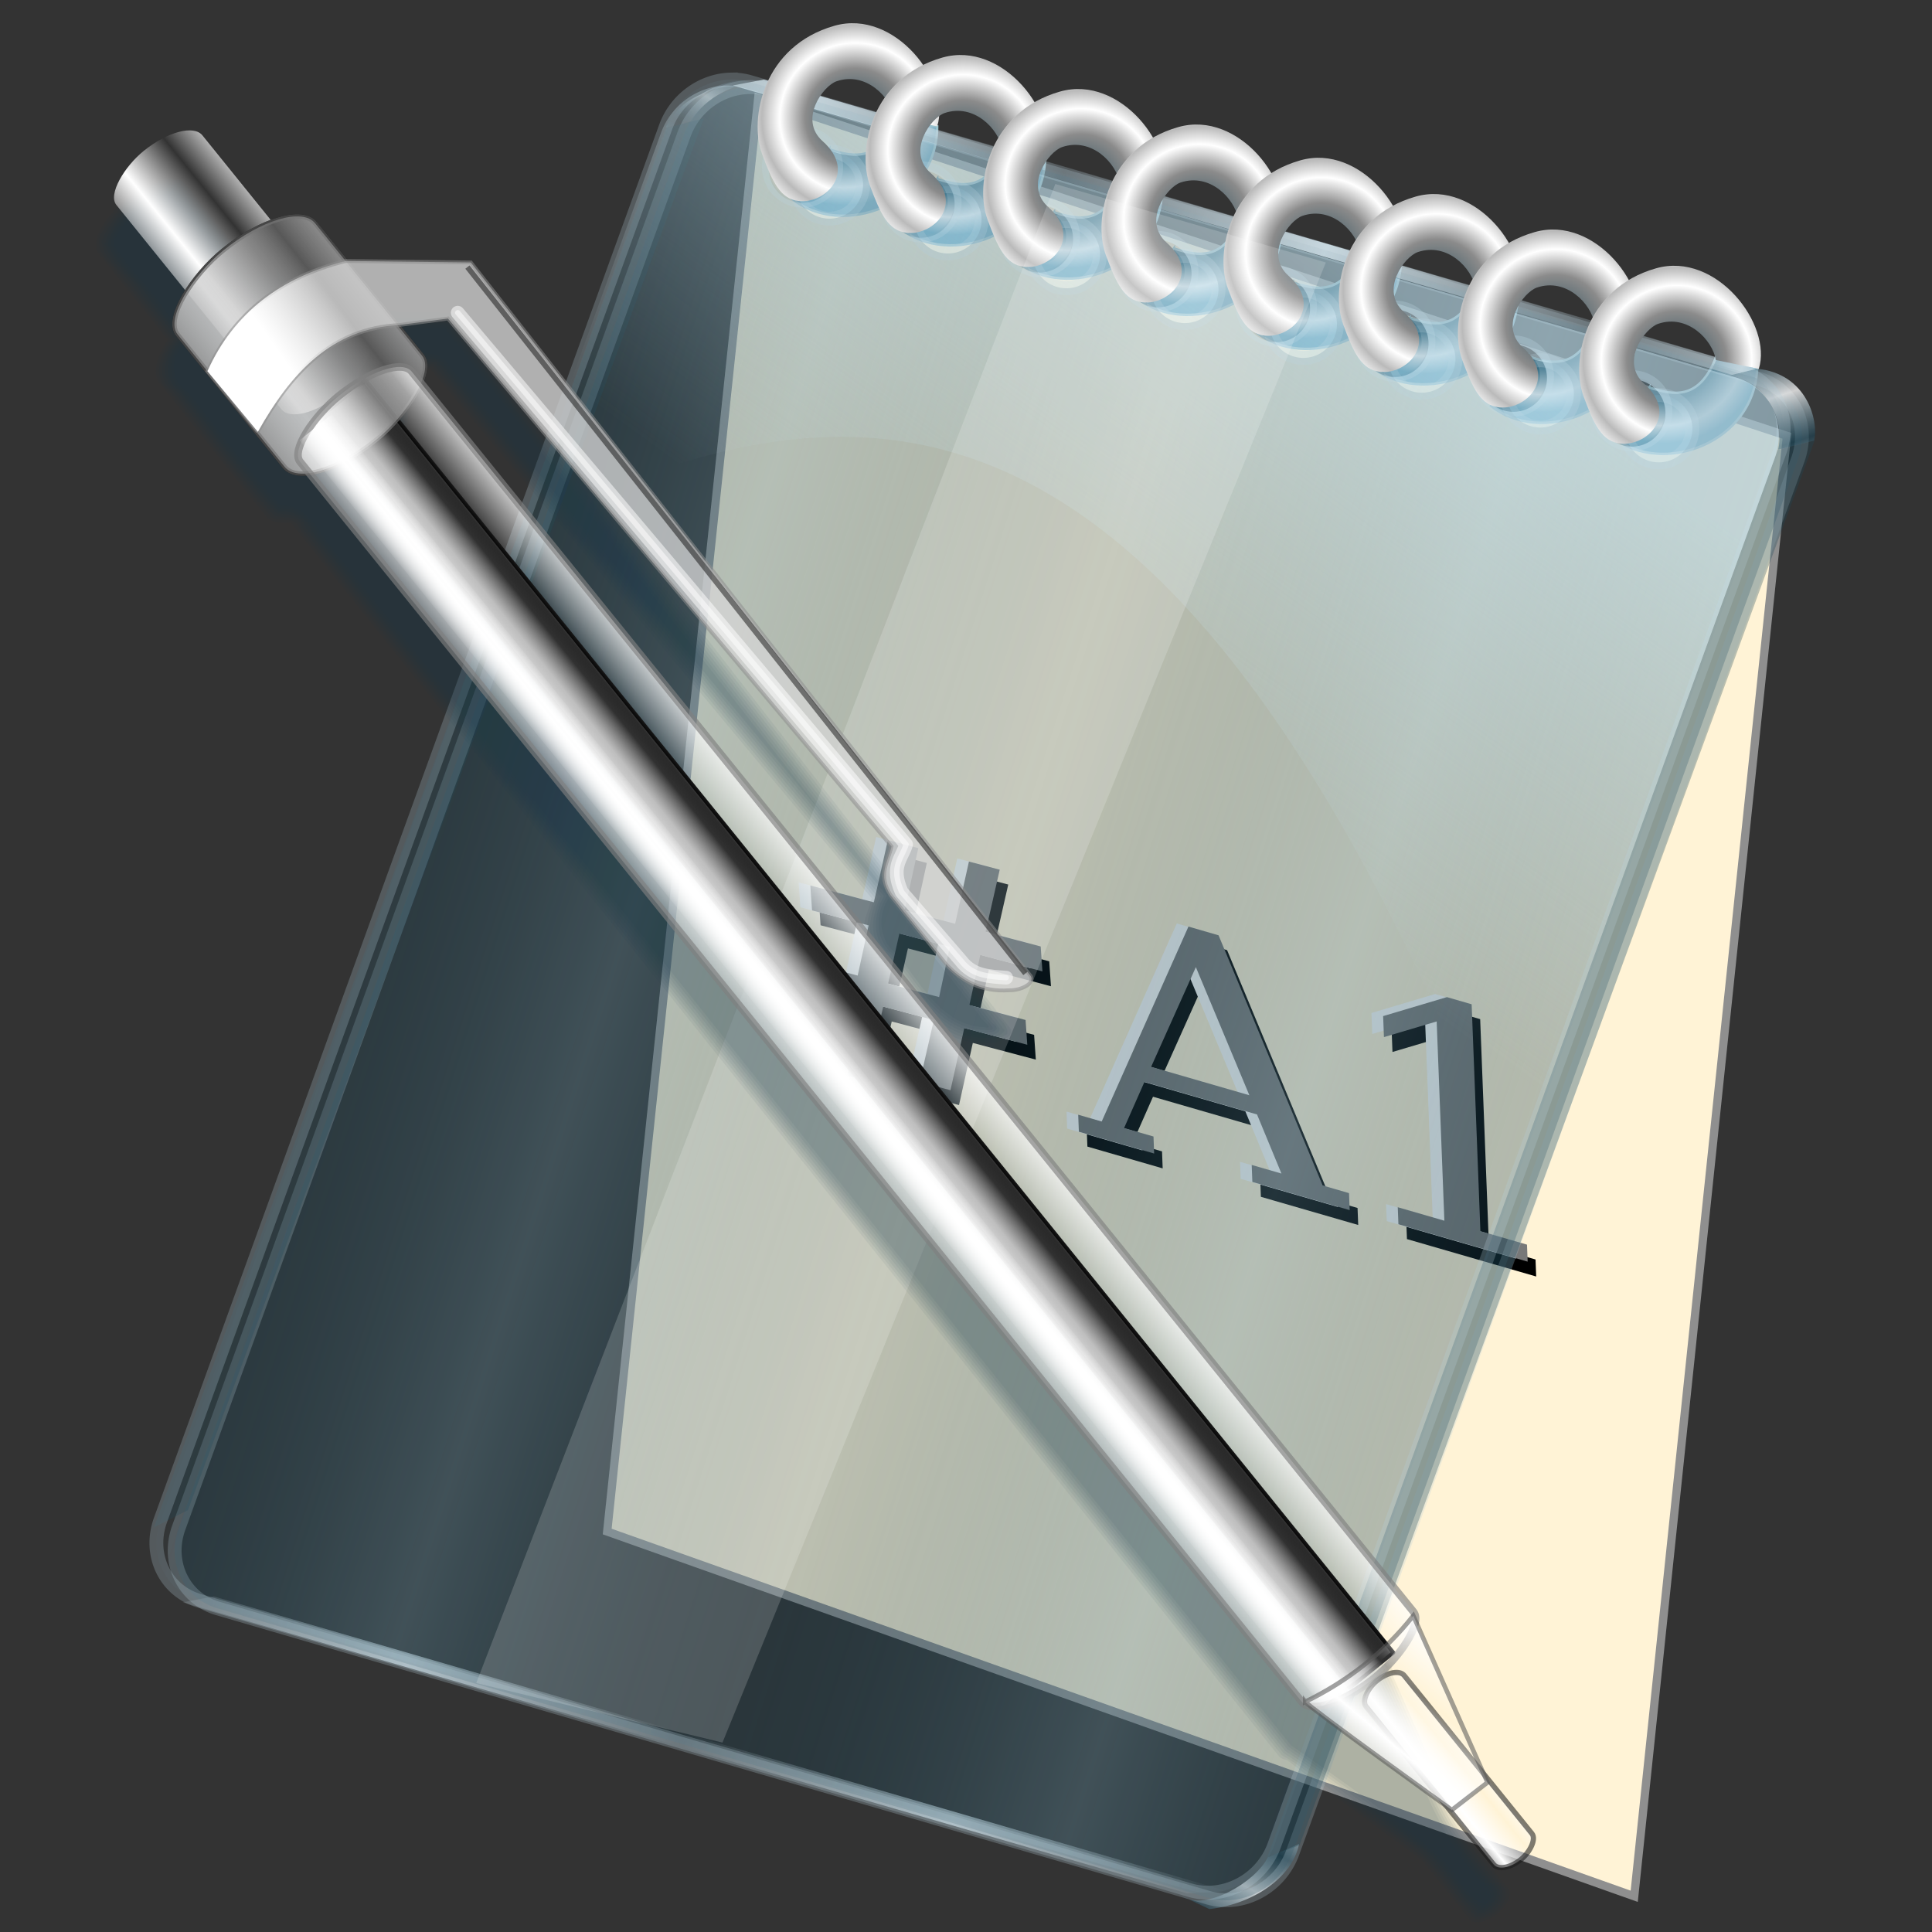 <?xml version="1.0" encoding="UTF-8" standalone="no"?>
<!-- Created with Inkscape (http://www.inkscape.org/) -->
<svg xmlns:dc="http://purl.org/dc/elements/1.1/" xmlns:cc="http://creativecommons.org/ns#" xmlns:rdf="http://www.w3.org/1999/02/22-rdf-syntax-ns#" xmlns:svg="http://www.w3.org/2000/svg" xmlns="http://www.w3.org/2000/svg" xmlns:xlink="http://www.w3.org/1999/xlink" xmlns:sodipodi="http://sodipodi.sourceforge.net/DTD/sodipodi-0.dtd" xmlns:inkscape="http://www.inkscape.org/namespaces/inkscape" width="255" height="255" viewBox="0 0 67.469 67.469" version="1.1" id="svg8" inkscape:version="0.92.5 (2060ec1f9f, 2020-04-08)" sodipodi:docname="hexedit.svg">
 <rect x="0" y="0" width="67.469" height="67.469" fill="#333333" stroke="none"/>
 <defs id="defs2">
  <linearGradient inkscape:collect="always" id="linearGradient966">
   <stop stop-opacity="1" stop-color="#204757" id="stop958"/>
   <stop stop-opacity="1" stop-color="#8b8b8b" id="stop960" offset="0.533"/>
   <stop stop-opacity="1" stop-color="#ffffff" id="stop962" offset="0.808"/>
   <stop stop-opacity="1" stop-color="#bababa" offset="1" id="stop964"/>
  </linearGradient>
  <clipPath clipPathUnits="userSpaceOnUse" id="clipPath2059">
   <path d="m -10.1,231.685 c 3.559,2.506 4.832,-0.585 2.965,-3.064 -3.182,-4.225 -6.444,-9.84 -12.355,-15.913 -2.595,-2.669 -11.861,-7.808 -11.861,-7.808 0,0 -0.115,-2.188 -0.099,-3.064 0.011,-0.582 -0.566,-0.564 -0.89,-0.297 -0.782,0.645 -2.471,2.57 -2.471,2.57 l -1.68,-0.099 -1.087,-1.581 c -0.297,-0.411 -0.636,-0.346 -0.89,0 -0.545,1.85 -0.879,3.885 -3.459,3.954 l 4.448,3.954 c 7.766,1.553 15.579,5.585 20.262,14.332 0,0 4.526,5.194 7.116,7.018 z" id="path2061" sodipodi:nodetypes="csscsscccccccs" inkscape:connector-curvature="0" stroke-dasharray="none" stroke-opacity="1" fill="#ffffff" fill-rule="evenodd" stroke="none" stroke-linejoin="miter" fill-opacity="1" stroke-linecap="butt" stroke-width="0.048" stroke-miterlimit="4"/>
  </clipPath>
  <clipPath id="clipPath2059-5" clipPathUnits="userSpaceOnUse">
   <path stroke-miterlimit="4" stroke-width="0.048" stroke-linecap="butt" fill-opacity="1" stroke-linejoin="miter" stroke="none" fill-rule="evenodd" fill="#ffffff" stroke-opacity="1" stroke-dasharray="none" inkscape:connector-curvature="0" sodipodi:nodetypes="csscsscccccccs" id="path2061-3" d="m -10.1,231.685 c 3.559,2.506 4.832,-0.585 2.965,-3.064 -3.182,-4.225 -6.444,-9.84 -12.355,-15.913 -2.595,-2.669 -11.861,-7.808 -11.861,-7.808 0,0 -0.115,-2.188 -0.099,-3.064 0.011,-0.582 -0.566,-0.564 -0.89,-0.297 -0.782,0.645 -2.471,2.57 -2.471,2.57 l -1.68,-0.099 -1.087,-1.581 c -0.297,-0.411 -0.636,-0.346 -0.89,0 -0.545,1.85 -0.879,3.885 -3.459,3.954 l 4.448,3.954 c 7.766,1.553 15.579,5.585 20.262,14.332 0,0 4.526,5.194 7.116,7.018 z"/>
  </clipPath>
  <clipPath id="clipPath">
   <path fill-opacity="0.95" stroke="none" fill="#1b1b1b" sodipodi:nodetypes="csssscc" inkscape:connector-curvature="0" id="rect5264" d="m -515.73,435.564 v 5.838 c 0,9.743 -7.844,17.587 -17.587,17.587 h -135.051 c -9.743,0 -17.587,-7.844 -17.587,-17.587 v -5.838 z"/>
  </clipPath>
  <clipPath clipPathUnits="userSpaceOnUse" id="clipPath2059-7">
   <path d="m -10.1,231.685 c 3.559,2.506 4.832,-0.585 2.965,-3.064 -3.182,-4.225 -6.444,-9.84 -12.355,-15.913 -2.595,-2.669 -11.861,-7.808 -11.861,-7.808 0,0 -0.115,-2.188 -0.099,-3.064 0.011,-0.582 -0.566,-0.564 -0.89,-0.297 -0.782,0.645 -2.471,2.57 -2.471,2.57 l -1.68,-0.099 -1.087,-1.581 c -0.297,-0.411 -0.636,-0.346 -0.89,0 -0.545,1.85 -0.879,3.885 -3.459,3.954 l 4.448,3.954 c 7.766,1.553 15.579,5.585 20.262,14.332 0,0 4.526,5.194 7.116,7.018 z" id="path2061-5" sodipodi:nodetypes="csscsscccccccs" inkscape:connector-curvature="0" stroke-dasharray="none" stroke-opacity="1" fill="#ffffff" fill-rule="evenodd" stroke="none" stroke-linejoin="miter" fill-opacity="1" stroke-linecap="butt" stroke-width="0.048" stroke-miterlimit="4"/>
  </clipPath>
  <clipPath clipPathUnits="userSpaceOnUse" id="clipPath1162">
   <path stroke-miterlimit="4" stroke-width="0.071" stroke-linecap="round" fill-opacity="0.347" stroke-linejoin="round" stroke="none" fill="#000000" stroke-opacity="1" stroke-dasharray="none" inkscape:connector-curvature="0" d="m -65.65,239.846 c -9.358,0 -16.952,7.594 -16.952,16.952 0,9.358 7.594,16.941 16.952,16.941 0.292,0 0.579,-0.008 0.868,-0.022 2.123,-0.108 4.148,-0.606 5.995,-1.424 l 2.67,3.971 c -0.226,0.495 -0.245,0.964 -0.011,1.313 l 15.673,23.326 c 0.495,0.737 1.944,0.632 3.248,-0.245 1.304,-0.876 1.964,-2.177 1.468,-2.914 L -51.423,274.417 c -0.233,-0.347 -0.683,-0.499 -1.224,-0.478 l -2.558,-3.804 c 3.96,-3.1 6.507,-7.92 6.507,-13.337 0,-9.358 -7.594,-16.952 -16.952,-16.952 z m 0,2.581 c 7.929,0 14.371,6.442 14.371,14.371 0,7.929 -6.442,14.36 -14.371,14.36 -7.929,0 -14.349,-6.431 -14.349,-14.36 0,-0.248 -0.001,-0.489 0.011,-0.734 0.384,-7.586 6.657,-13.637 14.338,-13.637 z" id="path1164"/>
  </clipPath>
  <linearGradient id="linearGradient5088" inkscape:collect="always">
   <stop id="stop5090" stop-color="#204757" stop-opacity="1"/>
   <stop offset="0.533" id="stop5098" stop-color="#376f86" stop-opacity="1"/>
   <stop offset="0.808" id="stop5096" stop-color="#c6d9e1" stop-opacity="1"/>
   <stop id="stop5092" offset="1" stop-color="#62a2bc" stop-opacity="1"/>
  </linearGradient>
  <linearGradient id="linearGradient4385">
   <stop stop-opacity="0.535" stop-color="#1a485c" id="stop4387"/>
   <stop stop-opacity="0.769" stop-color="#ffffff" id="stop4389" offset="1"/>
  </linearGradient>
  <linearGradient id="linearGradient3828">
   <stop id="stop3830" stop-color="#ffffff" stop-opacity="0.486"/>
   <stop id="stop3832" offset="1" stop-color="#286483" stop-opacity="0"/>
  </linearGradient>
  <linearGradient id="linearGradient3906">
   <stop id="stop3908" stop-color="#cedce2" stop-opacity="1"/>
   <stop offset="1" id="stop3910" stop-color="#cedce2" stop-opacity="0"/>
  </linearGradient>
  <linearGradient id="linearGradient3878">
   <stop id="stop3880" stop-color="#cdeaf6" stop-opacity="0.915"/>
   <stop offset="1" id="stop3882" stop-color="#c5e1ed" stop-opacity="0"/>
  </linearGradient>
  <linearGradient id="linearGradient3867">
   <stop id="stop3869" stop-color="#99bbc9" stop-opacity="0.338"/>
   <stop offset="1" id="stop3871" stop-color="#174457" stop-opacity="0"/>
  </linearGradient>
  <linearGradient inkscape:collect="always" xlink:href="#linearGradient3867" id="linearGradient3873" x1="227.44" y1="56.22" x2="278.95" y2="54.15" gradientUnits="userSpaceOnUse" spreadMethod="reflect" gradientTransform="matrix(0.805,0.235,-0.298,0.821,50.576,30.901)"/>
  <linearGradient inkscape:collect="always" xlink:href="#linearGradient3878" id="linearGradient3884" x1="289.32" y1="-44.748" x2="264.02" y2="30.14" gradientUnits="userSpaceOnUse" gradientTransform="matrix(0.805,0.235,-0.298,0.821,49.986,31.646)"/>
  <linearGradient inkscape:collect="always" xlink:href="#linearGradient4385" id="linearGradient3902" gradientUnits="userSpaceOnUse" spreadMethod="reflect" x1="359.71" y1="-9.786" x2="361.38" y2="-4.093" gradientTransform="matrix(0.838,0.156,0.298,-0.821,-14.567,208.032)"/>
  <linearGradient inkscape:collect="always" xlink:href="#linearGradient3906" id="linearGradient3916" gradientUnits="userSpaceOnUse" spreadMethod="reflect" x1="317.98" y1="-13.08" x2="359.28" y2="-16.12" gradientTransform="matrix(0.838,0.156,-0.298,0.821,-18.695,220.048)"/>
  <linearGradient inkscape:collect="always" xlink:href="#linearGradient3828" id="linearGradient3858" gradientUnits="userSpaceOnUse" gradientTransform="matrix(1.014,0.189,-0.36,0.992,161.487,24.146)" spreadMethod="reflect" x1="61.93" y1="10.421" x2="63.37" y2="6.578"/>
  <linearGradient inkscape:collect="always" xlink:href="#linearGradient4385" id="linearGradient3127" gradientUnits="userSpaceOnUse" gradientTransform="matrix(0.838,0.156,-0.298,0.821,49.431,32.202)" spreadMethod="reflect" x1="364.04" y1="0.636" x2="360.19" y2="-5.81"/>
  <linearGradient inkscape:collect="always" xlink:href="#linearGradient3906" id="linearGradient3129" gradientUnits="userSpaceOnUse" gradientTransform="matrix(0.838,0.156,-0.298,0.821,49.431,32.202)" spreadMethod="reflect" x1="290.73" y1="-13.14" x2="330.8" y2="-13.995"/>
  <linearGradient id="linearGradient3381">
   <stop stop-opacity="1" stop-color="#ffffff" id="stop3383"/>
   <stop stop-opacity="0" stop-color="#ffffff" offset="1" id="stop3385"/>
  </linearGradient>
  <radialGradient spreadMethod="reflect" gradientUnits="userSpaceOnUse" gradientTransform="matrix(0.939,-0.343,0.341,0.935,-2.338,84.952)" r="11.545" fy="49.34" fx="239.3" cy="49.34" cx="239.3" id="radialGradient5094" xlink:href="#linearGradient966" inkscape:collect="always"/>
  <radialGradient gradientUnits="userSpaceOnUse" gradientTransform="matrix(0.486,1.124,-1.186,0.513,176.1,-242.608)" r="9.16" fy="45.25" fx="238.33" cy="45.25" cx="238.33" id="radialGradient5108" xlink:href="#linearGradient5088" inkscape:collect="always"/>
  <radialGradient r="9.16" fy="45.25" fx="238.33" cy="45.25" cx="238.33" gradientTransform="matrix(0.486,1.124,-1.186,0.513,189.47,-238.945)" gradientUnits="userSpaceOnUse" id="radialGradient5114" xlink:href="#linearGradient5088" inkscape:collect="always"/>
  <radialGradient r="11.545" fy="49.34" fx="239.3" cy="49.34" cx="239.3" spreadMethod="reflect" gradientTransform="matrix(0.939,-0.343,0.341,0.935,11.032,88.89)" gradientUnits="userSpaceOnUse" id="radialGradient5116" xlink:href="#linearGradient966" inkscape:collect="always"/>
  <radialGradient r="9.16" fy="45.25" fx="238.33" cy="45.25" cx="238.33" gradientTransform="matrix(0.486,1.124,-1.186,0.513,203.939,-234.824)" gradientUnits="userSpaceOnUse" id="radialGradient5120" xlink:href="#linearGradient5088" inkscape:collect="always"/>
  <radialGradient r="9.16" fy="45.25" fx="238.33" cy="45.25" cx="238.33" gradientTransform="matrix(0.486,1.124,-1.186,0.513,218.774,-230.337)" gradientUnits="userSpaceOnUse" id="radialGradient5124" xlink:href="#linearGradient5088" inkscape:collect="always"/>
  <radialGradient r="9.16" fy="45.25" fx="238.33" cy="45.25" cx="238.33" gradientTransform="matrix(0.486,1.124,-1.186,0.513,233.518,-226.124)" gradientUnits="userSpaceOnUse" id="radialGradient5128" xlink:href="#linearGradient5088" inkscape:collect="always"/>
  <radialGradient r="9.16" fy="45.25" fx="238.33" cy="45.25" cx="238.33" gradientTransform="matrix(0.486,1.124,-1.186,0.513,247.987,-221.729)" gradientUnits="userSpaceOnUse" id="radialGradient5132" xlink:href="#linearGradient5088" inkscape:collect="always"/>
  <radialGradient r="9.16" fy="45.25" fx="238.33" cy="45.25" cx="238.33" gradientTransform="matrix(0.486,1.124,-1.186,0.513,262.639,-216.967)" gradientUnits="userSpaceOnUse" id="radialGradient5136" xlink:href="#linearGradient5088" inkscape:collect="always"/>
  <radialGradient r="9.16" fy="45.25" fx="238.33" cy="45.25" cx="238.33" gradientTransform="matrix(0.486,1.124,-1.186,0.513,277.657,-213.121)" gradientUnits="userSpaceOnUse" id="radialGradient5140" xlink:href="#linearGradient5088" inkscape:collect="always"/>
  <radialGradient r="11.545" fy="49.34" fx="239.3" cy="49.34" cx="239.3" spreadMethod="reflect" gradientTransform="matrix(0.939,-0.343,0.341,0.935,25.592,93.102)" gradientUnits="userSpaceOnUse" id="radialGradient5144" xlink:href="#linearGradient966" inkscape:collect="always"/>
  <radialGradient r="11.545" fy="49.34" fx="239.3" cy="49.34" cx="239.3" spreadMethod="reflect" gradientTransform="matrix(0.939,-0.343,0.341,0.935,40.244,97.498)" gradientUnits="userSpaceOnUse" id="radialGradient5148" xlink:href="#linearGradient966" inkscape:collect="always"/>
  <radialGradient r="11.545" fy="49.34" fx="239.3" cy="49.34" cx="239.3" spreadMethod="reflect" gradientTransform="matrix(0.939,-0.343,0.341,0.935,55.354,101.619)" gradientUnits="userSpaceOnUse" id="radialGradient5152" xlink:href="#linearGradient966" inkscape:collect="always"/>
  <radialGradient r="11.545" fy="49.34" fx="239.3" cy="49.34" cx="239.3" spreadMethod="reflect" gradientTransform="matrix(0.939,-0.343,0.341,0.935,69.64,106.106)" gradientUnits="userSpaceOnUse" id="radialGradient5156" xlink:href="#linearGradient966" inkscape:collect="always"/>
  <radialGradient r="11.545" fy="49.34" fx="239.3" cy="49.34" cx="239.3" spreadMethod="reflect" gradientTransform="matrix(0.939,-0.343,0.341,0.935,84.384,110.501)" gradientUnits="userSpaceOnUse" id="radialGradient5160" xlink:href="#linearGradient966" inkscape:collect="always"/>
  <radialGradient r="11.545" fy="49.34" fx="239.3" cy="49.34" cx="239.3" spreadMethod="reflect" gradientTransform="matrix(0.939,-0.343,0.341,0.935,99.402,114.989)" gradientUnits="userSpaceOnUse" id="radialGradient5164" xlink:href="#linearGradient966" inkscape:collect="always"/>
  <linearGradient y2="105.75" x2="14.11" y1="98.55" x1="12.738" spreadMethod="reflect" gradientUnits="userSpaceOnUse" id="linearGradient3310" xlink:href="#linearGradient3381" inkscape:collect="always"/>
  <linearGradient y2="109.3" x2="248.4" y1="99.28" x1="249.07" gradientUnits="userSpaceOnUse" id="linearGradient3308" xlink:href="#linearGradient3381" inkscape:collect="always"/>
  <linearGradient y2="96.73" x2="244.8" y1="109.09" x1="244.66" spreadMethod="reflect" gradientTransform="matrix(1.321,0,0,0.997,-74.26,0.323)" gradientUnits="userSpaceOnUse" id="linearGradient3306" xlink:href="#linearGradient3223" inkscape:collect="always"/>
  <linearGradient y2="101.45" x2="124.98" y1="98.47" x1="124.98" spreadMethod="reflect" gradientTransform="translate(0,-1.636)" gradientUnits="userSpaceOnUse" id="linearGradient3304" xlink:href="#linearGradient3381" inkscape:collect="always"/>
  <linearGradient y2="105.34" x2="131.09" y1="97.4" x1="131.09" spreadMethod="reflect" gradientUnits="userSpaceOnUse" id="linearGradient3302" xlink:href="#linearGradient3381" inkscape:collect="always"/>
  <linearGradient y2="80.895" x2="124.63" y1="84.17" x1="124.63" spreadMethod="reflect" gradientTransform="matrix(1.01,0,0,1,0.489,19.628)" gradientUnits="userSpaceOnUse" id="linearGradient3300" xlink:href="#linearGradient3203" inkscape:collect="always"/>
  <linearGradient y2="105.16" x2="267.48" y1="98.35" x1="267.48" spreadMethod="reflect" gradientUnits="userSpaceOnUse" id="linearGradient3298" xlink:href="#linearGradient3381" inkscape:collect="always"/>
  <linearGradient y2="103.39" x2="3.141" y1="99.81" x1="3.141" spreadMethod="reflect" gradientTransform="matrix(1.323,0,0,0.987,2.529,1.331)" gradientUnits="userSpaceOnUse" id="linearGradient3296" xlink:href="#linearGradient3381" inkscape:collect="always"/>
  <linearGradient id="linearGradient3203">
   <stop id="stop3205" stop-color="#000000" stop-opacity="1"/>
   <stop id="stop3207" offset="1" stop-color="#5a5a5a" stop-opacity="1"/>
  </linearGradient>
  <linearGradient id="linearGradient3223">
   <stop id="stop3225" stop-color="#585858" stop-opacity="1"/>
   <stop id="stop3227" offset="1" stop-color="#ffffff" stop-opacity="0.655"/>
  </linearGradient>
 </defs>
 <sodipodi:namedview id="base" pagecolor="#ff0000" bordercolor="#666666" borderopacity="1.0" inkscape:pageopacity="0" inkscape:pageshadow="2" inkscape:zoom="3.4901961" inkscape:cx="127.5" inkscape:cy="127.5" inkscape:document-units="px" inkscape:current-layer="layer1" showgrid="false" inkscape:snap-to-guides="false" inkscape:snap-grids="false" inkscape:snap-others="false" inkscape:object-nodes="false" inkscape:snap-nodes="false" inkscape:snap-global="false" inkscape:window-width="1920" inkscape:window-height="1056" inkscape:window-x="0" inkscape:window-y="0" inkscape:window-maximized="1" units="px" showguides="false"/>
 <g inkscape:label="Layer 1" inkscape:groupmode="layer" id="layer1" transform="translate(0,-229.531)">
  <path sodipodi:nodetypes="ccccc" inkscape:connector-curvature="0" id="path5198" d="m 26.478,232.954 -5.274,50.061 35.866,12.738 5.334,-51.001 z" stroke-opacity="1" fill="#fff3d6" fill-rule="evenodd" stroke="#8f8f8f" stroke-linejoin="miter" fill-opacity="1" stroke-linecap="butt" stroke-width="0.288"/>
  <g id="text4556" transform="matrix(0.268,0,0.097,0.268,-12.334,226.496)" stroke-opacity="1" font-family="&apos;Bitstream Vera Serif&apos;" fill="#000000" stroke="none" font-style="normal" word-spacing="0" stroke-linejoin="miter" line-height="125%" fill-opacity="1" font-weight="normal" stroke-linecap="butt" stroke-width="1" font-stretch="normal" letter-spacing="0" font-variant="normal" font-size="45">
   <path d="m 121.451,136.645 -5.947,-1.741 -3.833,6.525 6.01,1.76 z m 0.54,-12.869 -4.713,8.122 5.947,1.741 4.734,-8.115 3.627,1.062 -4.776,8.103 6.495,1.902 -0.951,3.247 -7.317,-2.142 -3.791,6.537 6.621,1.939 -0.945,3.226 -7.423,-2.173 -4.728,8.094 -3.627,-1.062 4.77,-8.082 -5.968,-1.747 -4.749,8.088 -3.585,-1.05 4.707,-8.1 -6.516,-1.908 0.945,-3.226 7.338,2.149 3.791,-6.537 -6.664,-1.951 0.951,-3.247 7.486,2.192 4.755,-8.109 z" id="path4564" inkscape:connector-curvature="0" font-size="45"/>
   <path d="m 142.021,152.273 11.457,3.705 -0.929,-16.696 z m -12.48,8.458 0.717,-2.216 2.739,0.886 20.499,-25.401 3.512,1.136 1.767,32.601 3.073,0.994 -0.717,2.216 -11.352,-3.671 0.717,-2.216 3.471,1.122 -0.396,-7.702 -13.129,-4.245 -4.831,6.012 3.429,1.109 -0.717,2.216 z" id="path4566" inkscape:connector-curvature="0" font-size="45"/>
   <path d="m 166.818,172.785 0.717,-2.216 5.436,1.758 8.396,-25.966 -7.611,2.042 0.886,-2.739 9.206,-2.473 2.885,0.933 -9.559,29.562 5.436,1.758 -0.717,2.216 z" id="path4568" inkscape:connector-curvature="0" font-size="45"/>
  </g>
  <g transform="matrix(0.268,0,0.097,0.268,-13.04,225.868)" id="g4570" stroke-opacity="1" font-family="&apos;Bitstream Vera Serif&apos;" fill="#ffffff" stroke="none" font-style="normal" word-spacing="0" stroke-linejoin="miter" line-height="125%" fill-opacity="1" font-weight="normal" stroke-linecap="butt" stroke-width="1" font-stretch="normal" letter-spacing="0" font-variant="normal" font-size="45">
   <path inkscape:connector-curvature="0" id="path4572" d="m 121.451,136.645 -5.947,-1.741 -3.833,6.525 6.01,1.76 z m 0.54,-12.869 -4.713,8.122 5.947,1.741 4.734,-8.115 3.627,1.062 -4.776,8.103 6.495,1.902 -0.951,3.247 -7.317,-2.142 -3.791,6.537 6.621,1.939 -0.945,3.226 -7.423,-2.173 -4.728,8.094 -3.627,-1.062 4.77,-8.082 -5.968,-1.747 -4.749,8.088 -3.585,-1.05 4.707,-8.1 -6.516,-1.908 0.945,-3.226 7.338,2.149 3.791,-6.537 -6.664,-1.951 0.951,-3.247 7.486,2.192 4.755,-8.109 z" fill="#ffffff" fill-opacity="1" font-size="45"/>
   <path inkscape:connector-curvature="0" id="path4574" d="m 142.021,152.273 11.457,3.705 -0.929,-16.696 z m -12.48,8.458 0.717,-2.216 2.739,0.886 20.499,-25.401 3.512,1.136 1.767,32.601 3.073,0.994 -0.717,2.216 -11.352,-3.671 0.717,-2.216 3.471,1.122 -0.396,-7.702 -13.129,-4.245 -4.831,6.012 3.429,1.109 -0.717,2.216 z" fill="#ffffff" fill-opacity="1" font-size="45"/>
   <path inkscape:connector-curvature="0" id="path4576" d="m 166.818,172.785 0.717,-2.216 5.436,1.758 8.396,-25.966 -7.611,2.042 0.886,-2.739 9.206,-2.473 2.885,0.933 -9.559,29.562 5.436,1.758 -0.717,2.216 z" fill="#ffffff" fill-opacity="1" font-size="45"/>
  </g>
  <g id="g4578" transform="matrix(0.268,0,0.097,0.268,-12.632,225.977)" stroke-opacity="1" font-family="&apos;Bitstream Vera Serif&apos;" fill="#787878" stroke="none" font-style="normal" word-spacing="0" stroke-linejoin="miter" line-height="125%" fill-opacity="1" font-weight="normal" stroke-linecap="butt" stroke-width="1" font-stretch="normal" letter-spacing="0" font-variant="normal" font-size="45">
   <path d="m 121.451,136.645 -5.947,-1.741 -3.833,6.525 6.01,1.76 z m 0.54,-12.869 -4.713,8.122 5.947,1.741 4.734,-8.115 3.627,1.062 -4.776,8.103 6.495,1.902 -0.951,3.247 -7.317,-2.142 -3.791,6.537 6.621,1.939 -0.945,3.226 -7.423,-2.173 -4.728,8.094 -3.627,-1.062 4.77,-8.082 -5.968,-1.747 -4.749,8.088 -3.585,-1.05 4.707,-8.1 -6.516,-1.908 0.945,-3.226 7.338,2.149 3.791,-6.537 -6.664,-1.951 0.951,-3.247 7.486,2.192 4.755,-8.109 z" id="path4580" inkscape:connector-curvature="0" fill="#787878" fill-opacity="1" font-size="45"/>
   <path d="m 142.021,152.273 11.457,3.705 -0.929,-16.696 z m -12.48,8.458 0.717,-2.216 2.739,0.886 20.499,-25.401 3.512,1.136 1.767,32.601 3.073,0.994 -0.717,2.216 -11.352,-3.671 0.717,-2.216 3.471,1.122 -0.396,-7.702 -13.129,-4.245 -4.831,6.012 3.429,1.109 -0.717,2.216 z" id="path4582" inkscape:connector-curvature="0" fill="#787878" fill-opacity="1" font-size="45"/>
   <path d="m 166.818,172.785 0.717,-2.216 5.436,1.758 8.396,-25.966 -7.611,2.042 0.886,-2.739 9.206,-2.473 2.885,0.933 -9.559,29.562 5.436,1.758 -0.717,2.216 z" id="path4584" inkscape:connector-curvature="0" fill="#787878" fill-opacity="1" font-size="45"/>
  </g>
  <g id="g5166" transform="matrix(0.282,0,0,0.282,-37.59,219.83)">
   <path d="m 337.546,82.374 -4.579,6.136 c 6.055,4.948 17.909,0.838 17.949,-8.974 l -5.037,-1.099 c -2.021,5.402 -5.109,5.035 -8.333,3.938 z" id="path5138" inkscape:connector-curvature="0" sodipodi:nodetypes="ccccc" stroke-dasharray="none" stroke-opacity="1" fill="url(#radialGradient5140)" fill-rule="evenodd" stroke="#9cc3cd" stroke-linejoin="miter" fill-opacity="1" stroke-linecap="butt" stroke-width="0.3" stroke-miterlimit="4"/>
   <path sodipodi:nodetypes="ccccc" inkscape:connector-curvature="0" id="path5134" d="m 322.527,78.527 -4.579,6.136 c 6.055,4.948 17.909,0.838 17.949,-8.974 l -5.037,-1.099 c -2.021,5.402 -5.109,5.035 -8.333,3.938 z" stroke-dasharray="none" stroke-opacity="1" fill="url(#radialGradient5136)" fill-rule="evenodd" stroke="#9cc3cd" stroke-linejoin="miter" fill-opacity="1" stroke-linecap="butt" stroke-width="0.3" stroke-miterlimit="4"/>
   <path d="m 307.875,73.766 -4.579,6.136 c 6.055,4.948 17.909,0.838 17.949,-8.974 l -5.037,-1.099 c -2.021,5.402 -5.109,5.035 -8.333,3.938 z" id="path5130" inkscape:connector-curvature="0" sodipodi:nodetypes="ccccc" stroke-dasharray="none" stroke-opacity="1" fill="url(#radialGradient5132)" fill-rule="evenodd" stroke="#9cc3cd" stroke-linejoin="miter" fill-opacity="1" stroke-linecap="butt" stroke-width="0.3" stroke-miterlimit="4"/>
   <path sodipodi:nodetypes="ccccc" inkscape:connector-curvature="0" id="path5126" d="m 293.407,69.37 -4.579,6.136 c 6.055,4.948 17.909,0.838 17.949,-8.974 l -5.037,-1.099 c -2.021,5.402 -5.109,5.035 -8.333,3.938 z" stroke-dasharray="none" stroke-opacity="1" fill="url(#radialGradient5128)" fill-rule="evenodd" stroke="#9cc3cd" stroke-linejoin="miter" fill-opacity="1" stroke-linecap="butt" stroke-width="0.3" stroke-miterlimit="4"/>
   <path d="m 278.663,65.158 -4.579,6.136 c 6.055,4.948 17.909,0.838 17.949,-8.974 l -5.037,-1.099 c -2.021,5.402 -5.109,5.035 -8.333,3.938 z" id="path5122" inkscape:connector-curvature="0" sodipodi:nodetypes="ccccc" stroke-dasharray="none" stroke-opacity="1" fill="url(#radialGradient5124)" fill-rule="evenodd" stroke="#9cc3cd" stroke-linejoin="miter" fill-opacity="1" stroke-linecap="butt" stroke-width="0.3" stroke-miterlimit="4"/>
   <path sodipodi:nodetypes="ccccc" inkscape:connector-curvature="0" id="path5118" d="m 263.828,60.67 -4.579,6.136 c 6.055,4.948 17.909,0.838 17.949,-8.974 L 272.161,56.733 c -2.021,5.402 -5.109,5.035 -8.333,3.938 z" stroke-dasharray="none" stroke-opacity="1" fill="url(#radialGradient5120)" fill-rule="evenodd" stroke="#9cc3cd" stroke-linejoin="miter" fill-opacity="1" stroke-linecap="butt" stroke-width="0.3" stroke-miterlimit="4"/>
   <path d="m 249.359,56.549 -4.579,6.136 c 6.055,4.948 17.909,0.838 17.949,-8.974 l -5.037,-1.099 c -2.021,5.402 -5.109,5.035 -8.333,3.938 z" id="path5110" inkscape:connector-curvature="0" sodipodi:nodetypes="ccccc" stroke-dasharray="none" stroke-opacity="1" fill="url(#radialGradient5114)" fill-rule="evenodd" stroke="#9cc3cd" stroke-linejoin="miter" fill-opacity="1" stroke-linecap="butt" stroke-width="0.3" stroke-miterlimit="4"/>
   <path sodipodi:nodetypes="ccccc" inkscape:connector-curvature="0" id="path5100" d="m 235.989,52.886 -4.579,6.136 c 6.055,4.948 17.909,0.838 17.949,-8.974 l -5.037,-1.099 c -2.021,5.402 -5.109,5.035 -8.333,3.938 z" stroke-dasharray="none" stroke-opacity="1" fill="url(#radialGradient5108)" fill-rule="evenodd" stroke="#9cc3cd" stroke-linejoin="miter" fill-opacity="1" stroke-linecap="butt" stroke-width="0.3" stroke-miterlimit="4"/>
   <g id="g5069">
    <g id="g5057">
     <path d="m 215.718,50.207 3.153,-0.811 c 1.388,-2.196 4.013,-4.495 9.093,-5.004 -3.418,-0.44 -5.809,0.439 -7.897,1.707 -2.54,1.093 -3.465,2.595 -4.349,4.108 z" id="path3097" inkscape:connector-curvature="0" sodipodi:nodetypes="ccccc" fill="url(#linearGradient3858)" stroke="none" fill-opacity="1"/>
     <path inkscape:connector-curvature="0" id="path3099" d="m 155.918,232.829 3.851,-0.734 125.468,36.489 -4.927,0.291 z" opacity="0.771" fill="url(#linearGradient3916)" stroke="none" fill-opacity="1"/>
     <path sodipodi:nodetypes="ccccc" inkscape:connector-curvature="0" id="path3101" d="m 279.716,269.228 c 2.796,1.901 9.038,-1.738 10.587,-4.818 l 3.868,-1.656 c -0.826,4.165 -5.708,7.452 -11.115,8.063 z" fill="url(#linearGradient3902)" stroke="none" fill-opacity="1"/>
     <path id="rect3103" d="m 226.064,45.186 c -3.471,0.073 -6.789,2.366 -8.061,5.871 L 155.439,223.562 c -1.564,4.314 0.584,8.783 4.818,10.02 l 122.643,35.818 c 4.234,1.237 8.902,-1.241 10.467,-5.555 l 62.562,-172.506 c 1.564,-4.314 -0.584,-8.783 -4.818,-10.02 L 228.469,45.502 c -0.794,-0.232 -1.603,-0.333 -2.404,-0.316 z m 9.891,7.965 a 4.163,4.163 0 0 1 1.232,0.168 4.163,4.163 0 0 1 2.82,5.17 4.163,4.163 0 0 1 -5.168,2.82 4.163,4.163 0 0 1 -2.82,-5.168 4.163,4.163 0 0 1 3.936,-2.99 z m 14.67,4.311 a 4.163,4.163 0 0 1 1.234,0.168 4.163,4.163 0 0 1 2.82,5.17 4.163,4.163 0 0 1 -5.168,2.82 4.163,4.163 0 0 1 -2.82,-5.168 4.163,4.163 0 0 1 3.934,-2.99 z m 14.672,4.311 a 4.163,4.163 0 0 1 1.234,0.168 4.163,4.163 0 0 1 2.818,5.17 4.163,4.163 0 0 1 -5.166,2.82 4.163,4.163 0 0 1 -2.82,-5.168 4.163,4.163 0 0 1 3.934,-2.99 z m 14.672,4.311 a 4.163,4.163 0 0 1 1.234,0.168 4.163,4.163 0 0 1 2.818,5.17 4.163,4.163 0 0 1 -5.166,2.82 4.163,4.163 0 0 1 -2.822,-5.168 4.163,4.163 0 0 1 3.936,-2.99 z m 14.672,4.311 a 4.163,4.163 0 0 1 1.232,0.17 4.163,4.163 0 0 1 2.82,5.168 4.163,4.163 0 0 1 -5.166,2.82 4.163,4.163 0 0 1 -2.822,-5.168 4.163,4.163 0 0 1 3.936,-2.99 z m 14.67,4.311 a 4.163,4.163 0 0 1 1.234,0.168 4.163,4.163 0 0 1 2.82,5.17 4.163,4.163 0 0 1 -5.168,2.82 4.163,4.163 0 0 1 -2.82,-5.168 4.163,4.163 0 0 1 3.934,-2.99 z m 14.672,4.311 a 4.163,4.163 0 0 1 1.234,0.168 4.163,4.163 0 0 1 2.818,5.17 4.163,4.163 0 0 1 -5.166,2.82 4.163,4.163 0 0 1 -2.82,-5.168 4.163,4.163 0 0 1 3.934,-2.99 z m 14.672,4.311 a 4.163,4.163 0 0 1 1.232,0.17 4.163,4.163 0 0 1 2.82,5.168 4.163,4.163 0 0 1 -5.166,2.82 4.163,4.163 0 0 1 -2.822,-5.168 4.163,4.163 0 0 1 3.936,-2.99 z" inkscape:connector-curvature="0" opacity="0.6" stroke-dasharray="none" stroke-opacity="0.427" fill="#123e50" stroke="#b6ccd6" fill-opacity="0.473" stroke-width="1.714" stroke-miterlimit="4"/>
     <path sodipodi:nodetypes="ccccc" inkscape:connector-curvature="0" id="path3105" d="m 215.895,50.226 4.579,-1.178 -63.891,172.351 -4.238,2.145 z" fill="#204757" stroke="none" fill-opacity="0.267"/>
     <path d="m 353.436,90.125 4.579,-1.178 -63.779,173.952 -4.008,1.51 z" id="path3111" inkscape:connector-curvature="0" sodipodi:nodetypes="ccccc" fill="#204757" stroke="none" fill-opacity="0.31"/>
     <path d="m 347.37,80.93 c 5.29,1.141 6.871,5.919 6.13,9.151 l 4.453,-1.112 c 0.583,-2.443 -0.871,-8.342 -7.139,-8.913 z" id="path3113" inkscape:connector-curvature="0" sodipodi:nodetypes="ccccc" fill="url(#linearGradient3127)" stroke="none" fill-opacity="1"/>
     <path d="m 224.044,44.984 3.851,-0.734 122.866,35.847 -2.97,0.72 z" id="path3115" inkscape:connector-curvature="0" sodipodi:nodetypes="ccccc" fill="url(#linearGradient3129)" stroke="none" fill-opacity="1"/>
     <path inkscape:connector-curvature="0" id="rect3107" d="m 223.8,44.25 c -3.471,0.073 -6.791,2.366 -8.062,5.871 L 153.175,222.627 c -1.564,4.314 0.584,8.783 4.818,10.02 l 122.643,35.818 c 4.234,1.237 8.9,-1.241 10.465,-5.555 L 353.665,90.403 c 1.564,-4.314 -0.584,-8.781 -4.818,-10.018 L 226.204,44.567 c -0.794,-0.232 -1.603,-0.333 -2.404,-0.316 z m 8.82,6.678 a 4.163,4.163 0 0 1 1.234,0.168 4.163,4.163 0 0 1 2.82,5.17 4.163,4.163 0 0 1 -5.168,2.82 4.163,4.163 0 0 1 -2.82,-5.168 4.163,4.163 0 0 1 3.934,-2.99 z m 14.672,4.311 a 4.163,4.163 0 0 1 1.234,0.168 4.163,4.163 0 0 1 2.82,5.17 4.163,4.163 0 0 1 -5.168,2.82 4.163,4.163 0 0 1 -2.82,-5.168 4.163,4.163 0 0 1 3.934,-2.99 z m 14.672,4.311 a 4.163,4.163 0 0 1 1.234,0.168 4.163,4.163 0 0 1 2.818,5.17 4.163,4.163 0 0 1 -5.166,2.82 4.163,4.163 0 0 1 -2.82,-5.168 4.163,4.163 0 0 1 3.934,-2.99 z m 14.672,4.311 a 4.163,4.163 0 0 1 1.232,0.17 4.163,4.163 0 0 1 2.82,5.168 4.163,4.163 0 0 1 -5.166,2.82 4.163,4.163 0 0 1 -2.822,-5.168 4.163,4.163 0 0 1 3.936,-2.99 z m 14.672,4.311 a 4.163,4.163 0 0 1 1.232,0.17 4.163,4.163 0 0 1 2.82,5.168 4.163,4.163 0 0 1 -5.168,2.82 4.163,4.163 0 0 1 -2.82,-5.168 4.163,4.163 0 0 1 3.936,-2.99 z m 14.67,4.311 a 4.163,4.163 0 0 1 1.232,0.168 4.163,4.163 0 0 1 2.822,5.17 4.163,4.163 0 0 1 -5.168,2.82 4.163,4.163 0 0 1 -2.82,-5.168 4.163,4.163 0 0 1 3.934,-2.99 z m 14.672,4.311 a 4.163,4.163 0 0 1 1.232,0.17 4.163,4.163 0 0 1 2.82,5.168 4.163,4.163 0 0 1 -5.166,2.82 4.163,4.163 0 0 1 -2.822,-5.168 4.163,4.163 0 0 1 3.936,-2.99 z m 14.672,4.312 a 4.163,4.163 0 0 1 1.232,0.168 4.163,4.163 0 0 1 2.82,5.168 4.163,4.163 0 0 1 -5.168,2.82 4.163,4.163 0 0 1 -2.82,-5.166 4.163,4.163 0 0 1 3.936,-2.99 z" opacity="0.6" stroke-dasharray="none" stroke-opacity="0.427" fill="url(#linearGradient3873)" stroke="#b6ccd6" fill-opacity="1" stroke-width="1.714" stroke-miterlimit="4"/>
     <path inkscape:connector-curvature="0" id="path3109" d="m 223.21,44.995 c -3.471,0.073 -6.791,2.366 -8.062,5.871 L 197.333,99.985 c 40.313,-19.416 80.815,-26.396 123.045,81.312 l 32.693,-90.148 c 1.565,-4.314 -0.584,-8.783 -4.818,-10.02 L 225.614,45.312 c -0.794,-0.232 -1.603,-0.333 -2.404,-0.316 z m 9.41,6.211 a 4.163,4.163 0 0 1 1.234,0.168 4.163,4.163 0 0 1 2.82,5.17 4.163,4.163 0 0 1 -5.168,2.82 4.163,4.163 0 0 1 -2.82,-5.168 4.163,4.163 0 0 1 3.934,-2.99 z m 14.672,4.311 a 4.163,4.163 0 0 1 1.234,0.168 4.163,4.163 0 0 1 2.82,5.17 4.163,4.163 0 0 1 -5.168,2.82 4.163,4.163 0 0 1 -2.82,-5.168 4.163,4.163 0 0 1 3.934,-2.99 z m 14.672,4.311 a 4.163,4.163 0 0 1 1.234,0.168 4.163,4.163 0 0 1 2.818,5.17 4.163,4.163 0 0 1 -5.166,2.82 4.163,4.163 0 0 1 -2.82,-5.168 4.163,4.163 0 0 1 3.934,-2.99 z m 14.672,4.311 a 4.163,4.163 0 0 1 1.232,0.168 4.163,4.163 0 0 1 2.82,5.17 4.163,4.163 0 0 1 -5.166,2.82 4.163,4.163 0 0 1 -2.822,-5.168 4.163,4.163 0 0 1 3.936,-2.99 z m 14.672,4.311 a 4.163,4.163 0 0 1 1.232,0.168 4.163,4.163 0 0 1 2.82,5.17 4.163,4.163 0 0 1 -5.168,2.82 4.163,4.163 0 0 1 -2.82,-5.168 4.163,4.163 0 0 1 3.936,-2.99 z m 14.67,4.311 a 4.163,4.163 0 0 1 1.232,0.168 4.163,4.163 0 0 1 2.822,5.17 4.163,4.163 0 0 1 -5.168,2.82 4.163,4.163 0 0 1 -2.82,-5.168 4.163,4.163 0 0 1 3.934,-2.99 z m 14.672,4.311 a 4.163,4.163 0 0 1 1.232,0.168 4.163,4.163 0 0 1 2.82,5.17 4.163,4.163 0 0 1 -5.166,2.82 4.163,4.163 0 0 1 -2.822,-5.168 4.163,4.163 0 0 1 3.936,-2.99 z m 14.672,4.311 a 4.163,4.163 0 0 1 1.232,0.168 4.163,4.163 0 0 1 2.82,5.17 4.163,4.163 0 0 1 -5.168,2.82 4.163,4.163 0 0 1 -2.82,-5.168 4.163,4.163 0 0 1 3.936,-2.99 z" opacity="0.6" fill="url(#linearGradient3884)" stroke="none" fill-opacity="1"/>
    </g>
   </g>
   <path sodipodi:nodetypes="ssccssss" inkscape:connector-curvature="0" id="path5086" d="m 235.165,51.879 c -2.993,-2.659 0.05,-6.847 1.74,-7.418 3.643,-1.231 6.709,1.991 7.143,4.487 l 5.311,1.099 c 1.717,-5.462 -5.221,-14.583 -12.729,-12.454 -8.808,2.497 -10.591,11.436 -8.974,15.842 1.279,3.486 2.28,5.616 4.579,5.861 3.35,0.357 7.204,-3.619 2.93,-7.418 z" stroke-dasharray="none" stroke-opacity="1" fill="url(#radialGradient5094)" fill-rule="evenodd" stroke="none" stroke-linejoin="miter" fill-opacity="1" stroke-linecap="butt" stroke-width="0.3" stroke-miterlimit="4"/>
   <path d="m 248.535,55.817 c -2.993,-2.659 0.05,-6.847 1.74,-7.418 3.643,-1.231 6.709,1.991 7.143,4.487 l 5.311,1.099 c 1.717,-5.462 -5.221,-14.583 -12.729,-12.454 -8.808,2.497 -10.591,11.436 -8.974,15.842 1.279,3.486 2.28,5.616 4.579,5.861 3.35,0.357 7.204,-3.619 2.93,-7.418 z" id="path5112" inkscape:connector-curvature="0" sodipodi:nodetypes="ssccssss" stroke-dasharray="none" stroke-opacity="1" fill="url(#radialGradient5116)" fill-rule="evenodd" stroke="none" stroke-linejoin="miter" fill-opacity="1" stroke-linecap="butt" stroke-width="0.3" stroke-miterlimit="4"/>
   <path sodipodi:nodetypes="ssccssss" inkscape:connector-curvature="0" id="path5142" d="m 263.095,60.029 c -2.993,-2.659 0.05,-6.847 1.74,-7.418 3.643,-1.231 6.709,1.991 7.143,4.487 l 5.311,1.099 c 1.717,-5.462 -5.221,-14.583 -12.729,-12.454 -8.808,2.497 -10.591,11.436 -8.974,15.842 1.279,3.486 2.28,5.616 4.579,5.861 3.35,0.357 7.204,-3.619 2.93,-7.418 z" stroke-dasharray="none" stroke-opacity="1" fill="url(#radialGradient5144)" fill-rule="evenodd" stroke="none" stroke-linejoin="miter" fill-opacity="1" stroke-linecap="butt" stroke-width="0.3" stroke-miterlimit="4"/>
   <path d="m 277.747,64.425 c -2.993,-2.659 0.05,-6.847 1.74,-7.418 3.643,-1.231 6.709,1.991 7.143,4.487 l 5.311,1.099 c 1.717,-5.462 -5.221,-14.583 -12.729,-12.454 -8.808,2.497 -10.591,11.436 -8.974,15.842 1.279,3.486 2.28,5.616 4.579,5.861 3.35,0.357 7.204,-3.619 2.93,-7.418 z" id="path5146" inkscape:connector-curvature="0" sodipodi:nodetypes="ssccssss" stroke-dasharray="none" stroke-opacity="1" fill="url(#radialGradient5148)" fill-rule="evenodd" stroke="none" stroke-linejoin="miter" fill-opacity="1" stroke-linecap="butt" stroke-width="0.3" stroke-miterlimit="4"/>
   <path sodipodi:nodetypes="ssccssss" inkscape:connector-curvature="0" id="path5150" d="m 292.857,68.546 c -2.993,-2.659 0.05,-6.847 1.74,-7.418 3.643,-1.231 6.709,1.991 7.143,4.487 l 5.311,1.099 c 1.717,-5.462 -5.221,-14.583 -12.729,-12.454 -8.808,2.497 -10.591,11.436 -8.974,15.842 1.279,3.486 2.28,5.616 4.579,5.861 3.35,0.357 7.204,-3.619 2.93,-7.418 z" stroke-dasharray="none" stroke-opacity="1" fill="url(#radialGradient5152)" fill-rule="evenodd" stroke="none" stroke-linejoin="miter" fill-opacity="1" stroke-linecap="butt" stroke-width="0.3" stroke-miterlimit="4"/>
   <path d="m 307.143,73.033 c -2.993,-2.659 0.05,-6.847 1.74,-7.418 3.643,-1.231 6.709,1.991 7.143,4.487 l 5.311,1.099 c 1.717,-5.462 -5.221,-14.583 -12.729,-12.454 -8.808,2.497 -10.591,11.436 -8.974,15.842 1.279,3.486 2.28,5.616 4.579,5.861 3.35,0.357 7.204,-3.619 2.93,-7.418 z" id="path5154" inkscape:connector-curvature="0" sodipodi:nodetypes="ssccssss" stroke-dasharray="none" stroke-opacity="1" fill="url(#radialGradient5156)" fill-rule="evenodd" stroke="none" stroke-linejoin="miter" fill-opacity="1" stroke-linecap="butt" stroke-width="0.3" stroke-miterlimit="4"/>
   <path sodipodi:nodetypes="ssccssss" inkscape:connector-curvature="0" id="path5158" d="m 321.886,77.429 c -2.993,-2.659 0.05,-6.847 1.74,-7.418 3.643,-1.231 6.709,1.991 7.143,4.487 l 5.311,1.099 c 1.717,-5.462 -5.221,-14.583 -12.729,-12.454 -8.808,2.497 -10.591,11.436 -8.974,15.842 1.279,3.486 2.28,5.616 4.579,5.861 3.35,0.357 7.204,-3.619 2.93,-7.418 z" stroke-dasharray="none" stroke-opacity="1" fill="url(#radialGradient5160)" fill-rule="evenodd" stroke="none" stroke-linejoin="miter" fill-opacity="1" stroke-linecap="butt" stroke-width="0.3" stroke-miterlimit="4"/>
   <path d="m 336.905,81.916 c -2.993,-2.659 0.05,-6.847 1.74,-7.418 3.643,-1.231 6.709,1.991 7.143,4.487 l 5.311,1.099 c 1.717,-5.462 -5.221,-14.583 -12.729,-12.454 -8.808,2.497 -10.591,11.436 -8.974,15.842 1.279,3.486 2.28,5.616 4.579,5.861 3.35,0.357 7.204,-3.619 2.93,-7.418 z" id="path5162" inkscape:connector-curvature="0" sodipodi:nodetypes="ssccssss" stroke-dasharray="none" stroke-opacity="1" fill="url(#radialGradient5164)" fill-rule="evenodd" stroke="none" stroke-linejoin="miter" fill-opacity="1" stroke-linecap="butt" stroke-width="0.3" stroke-miterlimit="4"/>
  </g>
  <path d="m 36.853,235.957 9.449,2.74 -21.072,51.688 -8.599,-2.079 z" id="rect1158" inkscape:connector-curvature="0" sodipodi:nodetypes="ccccc" opacity="1" stroke-dasharray="none" stroke-opacity="0.487" paint-order="normal" fill="#ffffff" fill-rule="evenodd" stroke="none" stroke-linejoin="round" fill-opacity="0.169" stroke-linecap="round" stroke-width="0.397" stroke-dashoffset="0" stroke-miterlimit="4"/>
  <g id="g4490" transform="matrix(0.297,0,0,0.297,-5.297,222.646)">
   <g transform="matrix(1.011,0.279,-0.279,1.011,273.879,32.544)" id="g5786" fill="#143945" fill-opacity="0.059">
    <path d="m -213.031,70.449 c -1.379,-0.031 -3.425,1.393 -5.062,3.656 -2.015,2.785 -2.626,5.783 -1.375,6.688 l 10.031,7.25 c -0.733,2.293 -0.653,4.171 0.406,4.938 l 15.438,11.188 c 0.461,0.333 1.09,0.43 1.781,0.312 0.173,-0.029 0.348,-0.07 0.531,-0.125 0.183,-0.055 0.37,-0.139 0.562,-0.219 0.009,-0.004 0.023,0.004 0.031,0 l 143.5,103.812 c 0.289,0.209 0.66,0.277 1.094,0.219 3.128,1.373 16.321,6.316 17.562,6.781 l 6.875,4.969 c 0.663,0.48 1.917,-0.138 2.812,-1.375 0.895,-1.237 1.07,-2.614 0.406,-3.094 l -6.938,-5.031 -11.844,-14.531 c -0.082,-0.424 -0.245,-0.761 -0.531,-0.969 l -143.375,-103.719 c 0.18,-1.423 -0.087,-2.546 -0.844,-3.094 l -3.562,-2.594 c 0.064,-0.022 0.123,-0.041 0.188,-0.062 l 5.094,-2.125 63.531,44.094 c 0.081,1.751 -0.714,3.487 1.312,5.312 l 8,5.812 c 2.257,1.382 4.74,2.024 7.656,1 1.239,-0.284 2.879,-1.657 1.688,-2.344 l -81.344,-60.594 -13.594,3.5 -4.406,-3.188 c -1.038,-0.751 -2.816,-0.255 -4.719,1.094 l -10.062,-7.281 c -0.234,-0.17 -0.525,-0.274 -0.844,-0.281 z" id="rect3541" inkscape:connector-curvature="0" fill="#143945" stroke="none" fill-opacity="0.059"/>
    <path d="m -213.252,70.758 c -3.358,0.937 -5.557,4.266 -6.463,7.467 -0.629,1.696 0.782,2.875 2.139,3.566 2.829,2.044 5.656,4.09 8.486,6.133 -0.679,1.858 -1.06,4.6 1.222,5.53 5.003,3.534 9.863,7.328 14.954,10.704 1.225,0.383 2.467,-1.04 3.375,0.44 47.571,34.394 95.108,68.845 142.7,103.203 3.244,0.756 6.297,2.444 9.502,3.494 3.117,1.33 6.482,2.197 9.469,3.764 2.296,1.499 4.393,3.477 6.797,4.721 1.642,-0.347 3.304,-2.526 2.439,-4.104 -3.178,-2.52 -7.003,-4.354 -9.249,-7.859 -3.201,-3.956 -6.47,-7.879 -9.628,-11.856 -0.743,-1.747 -3.01,-2.321 -4.321,-3.626 -46.536,-33.664 -93.072,-67.33 -139.609,-100.993 0.412,-1.62 -0.35,-3.254 -1.929,-3.885 -0.916,-0.922 -4.028,-2.067 -1.517,-2.524 1.595,-0.547 3.24,-1.579 4.808,-1.855 21.219,14.727 42.439,29.453 63.656,44.182 -0.101,2.011 -0.439,4.419 1.704,5.601 3.384,2.119 6.213,5.278 10.046,6.589 2.193,0.543 5.086,0.418 6.65,-1.404 -0.107,-1.214 -2.105,-1.645 -2.867,-2.577 -26.194,-19.512 -52.388,-39.024 -78.582,-58.536 -4.56,1.096 -9.184,2.52 -13.705,3.416 -1.854,-1.033 -3.31,-3.007 -5.406,-3.482 -1.397,-0.099 -2.617,1.151 -3.719,1.389 -3.542,-2.446 -6.911,-5.226 -10.551,-7.484 l -0.195,-0.02 -0.205,0.008 z" id="path5762" inkscape:connector-curvature="0" fill="#143945" stroke="none" fill-opacity="0.059"/>
    <path d="m -213.197,71.055 c -3.531,1.103 -5.934,4.76 -6.342,8.303 0.735,2.11 3.366,2.608 4.813,4.124 1.997,1.443 3.993,2.887 5.991,4.329 -0.826,1.859 -1.021,4.752 1.285,5.575 4.958,3.47 9.705,7.298 14.811,10.527 1.099,-0.011 2.608,-0.857 3.316,0.473 47.536,34.386 95.054,68.793 142.613,103.141 5.278,1.536 10.229,4.04 15.463,5.725 3.953,1.099 6.707,4.284 10.209,6.207 1.964,-0.432 3.44,-3.529 1.01,-4.457 -3.308,-2.219 -6.676,-4.528 -8.861,-7.944 -3.33,-4.041 -6.632,-8.158 -9.889,-12.222 -7.743,-5.346 -15.257,-11.057 -22.936,-16.512 -40.02,-28.95 -80.039,-57.902 -120.06,-86.851 0.682,-1.83 -0.703,-3.372 -2.209,-4.131 -0.612,-0.605 -2.672,-1.169 -1.963,-2.316 1.976,-0.697 3.857,-1.815 5.934,-2.266 21.298,14.785 42.6,29.566 63.898,44.352 -0.295,2.152 -0.238,4.982 2.193,5.914 3.835,2.47 7.324,6.84 12.338,6.369 1.092,-0.151 2.842,-0.539 3.17,-1.633 -1.581,-1.379 -3.461,-2.477 -5.084,-3.859 -25.347,-18.882 -50.694,-37.764 -76.041,-56.645 -4.599,1.062 -9.167,2.622 -13.791,3.35 -2.069,-1.006 -3.628,-3.776 -6.168,-3.314 -1.323,0.382 -2.765,2.131 -3.959,0.517 -3.25,-2.214 -6.285,-4.957 -9.742,-6.753 z" id="path5766" inkscape:connector-curvature="0" fill="#143945" stroke="none" fill-opacity="0.059"/>
    <path d="m -213.416,71.445 c -3.243,1.241 -5.711,4.731 -5.697,8.148 1.295,2.048 3.9,2.655 5.555,4.361 1.73,1.25 3.461,2.5 5.191,3.75 -0.968,1.863 -1.028,4.828 1.336,5.61 4.877,3.383 9.502,7.232 14.568,10.287 1.248,-0.318 2.843,-0.553 3.608,0.752 47.421,34.306 94.834,68.625 142.278,102.898 5.921,1.846 11.563,4.484 17.43,6.479 2.983,1.395 5.321,3.905 8.213,5.388 1.641,-0.385 2.796,-3.235 0.738,-3.871 -3.743,-2.364 -7.237,-5.212 -9.692,-8.938 -3.27,-3.796 -6.167,-7.976 -9.589,-11.599 -21.066,-15.075 -41.987,-30.361 -63.005,-45.511 -26.547,-19.204 -53.094,-38.409 -79.642,-57.612 1.045,-2.546 -1.781,-3.899 -3.52,-4.965 -1.007,-0.468 -1.014,-2.163 0.328,-2.16 1.793,-0.644 3.593,-1.833 5.475,-1.951 21.347,14.818 42.696,29.634 64.043,44.453 -0.428,2.164 -0.146,5.126 2.293,5.979 3.742,2.498 7.378,6.858 12.31,6.084 0.745,-0.158 2.557,-0.519 2.189,-1.371 -26.798,-20.041 -53.744,-40.05 -80.599,-60.076 -4.608,1.031 -9.178,2.714 -13.869,3.289 -2.122,-0.978 -3.749,-4.083 -6.402,-3.107 -1.051,0.674 -2.824,1.707 -3.781,0.271 -3.268,-2.108 -6.213,-5.146 -9.76,-6.588 z" id="path5770" inkscape:connector-curvature="0" fill="#143945" stroke="none" fill-opacity="0.059"/>
    <path d="m -213.889,71.975 c -2.805,1.396 -4.862,4.363 -4.922,7.527 1.659,2.191 4.494,3.005 6.42,4.925 1.467,1.06 2.935,2.118 4.4,3.18 -1.141,1.855 -1.017,4.906 1.378,5.636 4.754,3.316 9.239,7.026 14.203,10.037 1.556,-0.576 3.286,-0.121 4.26,1.213 47.232,34.169 94.457,68.348 141.711,102.486 6.177,2.037 12.198,4.561 18.253,6.906 2.628,1.361 4.747,3.782 7.438,4.855 1.469,-0.545 1.951,-3.034 0.138,-3.406 -4.187,-2.52 -7.674,-6.018 -10.48,-9.989 -3.215,-3.664 -5.785,-7.998 -9.562,-11.11 -47.331,-34.102 -94.543,-68.374 -141.83,-102.539 1.178,-2.337 -1.641,-3.895 -3.314,-4.816 -1.445,-0.636 -0.921,-2.944 0.693,-2.823 1.769,-0.632 3.519,-1.891 5.436,-1.793 21.4,14.854 42.8,29.707 64.199,44.562 -0.564,2.232 -0.097,5.186 2.383,6.041 3.74,2.574 7.512,6.999 12.535,5.704 0.739,-0.074 2.049,-0.822 0.566,-1.273 -26.537,-19.832 -53.119,-39.603 -79.685,-59.395 -4.635,1.013 -9.206,2.799 -13.943,3.23 -2.078,-0.915 -3.549,-3.901 -6.133,-3.1 -1.244,0.962 -3.297,1.606 -4.367,0.054 -3.139,-2.072 -5.816,-4.833 -9.305,-6.316 l -0.276,0.118 -0.195,0.083 z" id="path5774" inkscape:connector-curvature="0" fill="#143945" stroke="none" fill-opacity="0.059"/>
    <path d="m -213.574,72.166 c -2.775,1.282 -4.823,4.153 -4.93,7.234 2.031,2.31 5.065,3.388 7.281,5.502 0.874,1.114 3.826,1.763 3.309,3.188 -1.022,1.822 -0.403,4.466 1.719,5.084 4.621,3.24 9.002,6.833 13.826,9.779 1.967,-0.784 3.857,0.496 5.159,1.852 46.962,33.981 93.933,67.95 140.911,101.908 6.418,2.216 12.802,4.62 19.012,7.341 2.283,1.304 4.159,3.523 6.648,4.307 1.343,-0.713 1.064,-2.684 -0.385,-2.93 -6.788,-4.001 -10.917,-10.919 -15.814,-16.831 -3.93,-5.021 -9.771,-7.94 -14.697,-11.84 -43.809,-31.605 -87.536,-63.326 -131.323,-94.963 1.294,-2.192 -1.448,-3.819 -3.086,-4.654 -1.696,-0.662 -1.045,-3.551 0.781,-3.385 1.884,-0.584 3.906,-2.323 5.912,-1.567 21.372,14.836 42.746,29.669 64.117,44.507 -0.733,2.27 -0.021,5.253 2.465,6.102 3.563,2.515 7.245,6.692 12.061,5.478 2.131,-0.307 -0.23,-1.003 -0.759,-1.636 -26.103,-19.499 -52.243,-38.949 -78.372,-58.413 -4.674,1.004 -9.229,2.874 -14.012,3.174 -2.034,-0.854 -3.366,-3.715 -5.865,-3.092 -1.404,1.189 -3.779,1.49 -4.953,-0.168 -3.014,-1.945 -5.626,-4.859 -9.006,-5.976 z" id="path5778" inkscape:connector-curvature="0" fill="#143945" stroke="none" fill-opacity="0.059"/>
    <path d="m -213.932,72.682 c -2.402,1.336 -4.107,3.829 -4.264,6.609 2.381,2.436 5.648,3.767 8.094,6.125 1.064,0.597 3.286,1.593 2.285,3.156 -0.828,1.779 0.167,3.983 2.039,4.532 4.5,3.172 8.766,6.64 13.445,9.519 3.083,-1.056 5.212,2.18 7.504,3.536 46.216,33.437 92.438,66.864 138.666,100.285 6.645,2.378 13.376,4.673 19.714,7.78 1.95,1.211 3.623,3.221 5.865,3.747 1.296,-1.086 -0.101,-2.338 -1.229,-2.67 -7.866,-4.893 -11.892,-13.694 -18.49,-19.9 -5.047,-4.14 -10.616,-7.59 -15.794,-11.564 -42.41,-30.612 -84.756,-61.313 -127.15,-91.95 1.426,-2.115 -1.349,-3.802 -3,-4.553 -1.77,-0.874 -0.948,-4.048 1.043,-3.879 2.186,-0.817 4.965,-2.946 7.111,-0.826 18.363,12.747 36.727,25.493 55.09,38.24 -18.93,-14.112 -37.869,-28.212 -56.805,-42.316 -4.692,0.995 -9.253,2.939 -14.074,3.119 -1.996,-0.798 -3.185,-3.515 -5.605,-3.082 -1.578,1.388 -4.242,1.363 -5.535,-0.389 -2.849,-1.89 -5.248,-4.547 -8.536,-5.708 l -0.268,0.135 -0.107,0.054 z m 98.973,54.506 c -0.61,2.217 0.474,4.787 2.711,5.546 3.369,2.457 7.033,6.398 11.588,5.249 1.226,-0.112 -0.638,-0.655 -0.908,-1.117 -4.439,-3.313 -8.878,-6.626 -13.316,-9.939 l -0.074,0.262 z" id="path5782" inkscape:connector-curvature="0" fill="#143945" stroke="none" fill-opacity="0.059"/>
   </g>
   <g transform="matrix(-0.563,-0.697,0.697,-0.563,121.416,293.781)" id="g3281">
    <rect id="rect3271" width="30.13" height="6.453" x="-7.665" y="98.58" ry="3.226" rx="1.729" stroke-miterlimit="4" stroke-dasharray="none" stroke-opacity="0.563" fill="url(#linearGradient3296)" stroke="#1c1c1c" stroke-linejoin="round" fill-opacity="1" stroke-linecap="round" stroke-width="0.685"/>
    <rect id="rect3251" width="41" height="14.524" x="239.33" y="94.82" rx="3.26" ry="7.262" fill="url(#linearGradient3298)" stroke="none" fill-opacity="1"/>
    <rect rx="4.803" ry="11.6" y="90.4" x="231.67" height="23.2" width="31.938" id="rect3231" stroke-miterlimit="4" stroke-dasharray="none" stroke-opacity="1" fill="#5a5a5a" stroke="#000000" stroke-linejoin="round" fill-opacity="0.539" stroke-linecap="round" stroke-width="0.574"/>
    <rect id="rect3201" width="214.63" height="7.354" x="23.973" y="98.46" stroke-miterlimit="4" stroke-dasharray="none" stroke-opacity="1" fill="url(#linearGradient3300)" stroke="#000000" stroke-linejoin="round" fill-opacity="1" stroke-linecap="round" stroke-width="0.502"/>
    <rect id="rect3221" width="31.938" height="23.2" x="231.67" y="90.4" ry="11.6" rx="4.803" stroke-miterlimit="4" stroke-dasharray="none" stroke-opacity="0.587" fill="url(#linearGradient3306)" stroke="#777777" stroke-linejoin="round" fill-opacity="1" stroke-linecap="round" stroke-width="0.574"/>
    <rect id="rect2421" width="216.28" height="18.832" x="22.952" y="92.4" ry="9.416" rx="3.531" stroke-miterlimit="4" stroke-dasharray="none" stroke-opacity="0.651" fill="url(#linearGradient3302)" stroke="#7f7f7f" stroke-linejoin="round" fill-opacity="1" stroke-linecap="round" stroke-width="1"/>
    <rect id="rect3211" width="213.61" height="5.445" x="24.319" y="94.11" fill="url(#linearGradient3304)" stroke="none" fill-opacity="1"/>
    <path d="m 242.245,90.564 10.34,-0.148 c 3.813,7.504 3.502,15.353 -0.148,23.191 l -10.471,12.657 -118.705,-1.679 c -1.6,0.166 -0.98,-2.238 0,-3.357 2.063,-2.971 4.825,-4.079 7.914,-4.317 l 11.588,0.035 c 3.174,0.341 3.612,2.506 4.89,4.111 l 90.477,-1.748 3.357,-5.516 c 5.233,-7.179 4.034,-15.024 0.758,-23.23 z" id="path3233" sodipodi:nodetypes="cccccccccccc" inkscape:connector-curvature="0" stroke-miterlimit="4" stroke-dasharray="none" stroke-opacity="0.544" fill="#d5d5d5" fill-rule="evenodd" stroke="#8d8d8d" stroke-linejoin="miter" fill-opacity="0.767" stroke-linecap="butt" stroke-width="0.5"/>
    <path d="m 124.807,121.938 c 1.486,-1.593 2.915,-3.283 5.398,-3.213 l 11.954,-0.386 c 3.589,0.934 3.416,2.809 4.499,4.37 l 91.26,-1.928" id="path3235" sodipodi:nodetypes="ccccc" inkscape:connector-curvature="0" stroke-miterlimit="4" stroke-dasharray="none" stroke-opacity="0.515" fill="none" stroke="#ffffff" stroke-linejoin="round" stroke-linecap="round" stroke-width="1.8"/>
    <path sodipodi:nodetypes="ccccc" id="path3237" d="m 124.807,121.938 c 1.486,-1.593 2.915,-3.283 5.398,-3.213 l 11.954,-0.386 c 3.589,0.934 3.416,2.809 4.499,4.37 l 91.26,-1.928" inkscape:connector-curvature="0" stroke-miterlimit="4" stroke-dasharray="none" stroke-opacity="0.515" fill="none" stroke="#ffffff" stroke-linejoin="round" stroke-linecap="round" stroke-width="0.7"/>
    <path d="m 123.65,124.252 118.123,1.285" id="path3239" sodipodi:nodetypes="cc" inkscape:connector-curvature="0" stroke-miterlimit="4" stroke-dasharray="none" stroke-opacity="0.461" fill="none" stroke="#000000" stroke-linejoin="miter" stroke-linecap="butt" stroke-width="0.7"/>
    <path sodipodi:nodetypes="ccccc" id="path3241" d="m 242.245,90.564 10.34,-0.148 c 3.813,7.504 3.502,15.353 -0.148,23.191 l -10.95,0.187 c 5.233,-7.179 4.034,-15.024 0.758,-23.23 z" inkscape:connector-curvature="0" fill="url(#linearGradient3308)" fill-rule="evenodd" stroke="none" fill-opacity="1"/>
    <path d="m 26.221,92.761 c -1.157,0 -23.136,6.041 -23.136,6.041 l -0.129,5.913 23.136,6.17 C 24.734,104.843 24.838,98.802 26.221,92.761 Z" id="path3261" sodipodi:nodetypes="ccccc" inkscape:connector-curvature="0" stroke-miterlimit="4" stroke-dasharray="none" stroke-opacity="0.563" fill="url(#linearGradient3310)" fill-rule="evenodd" stroke="#5a5a5a" stroke-linejoin="miter" fill-opacity="1" stroke-linecap="butt" stroke-width="0.6"/>
   </g>
  </g>
 </g>
</svg>
